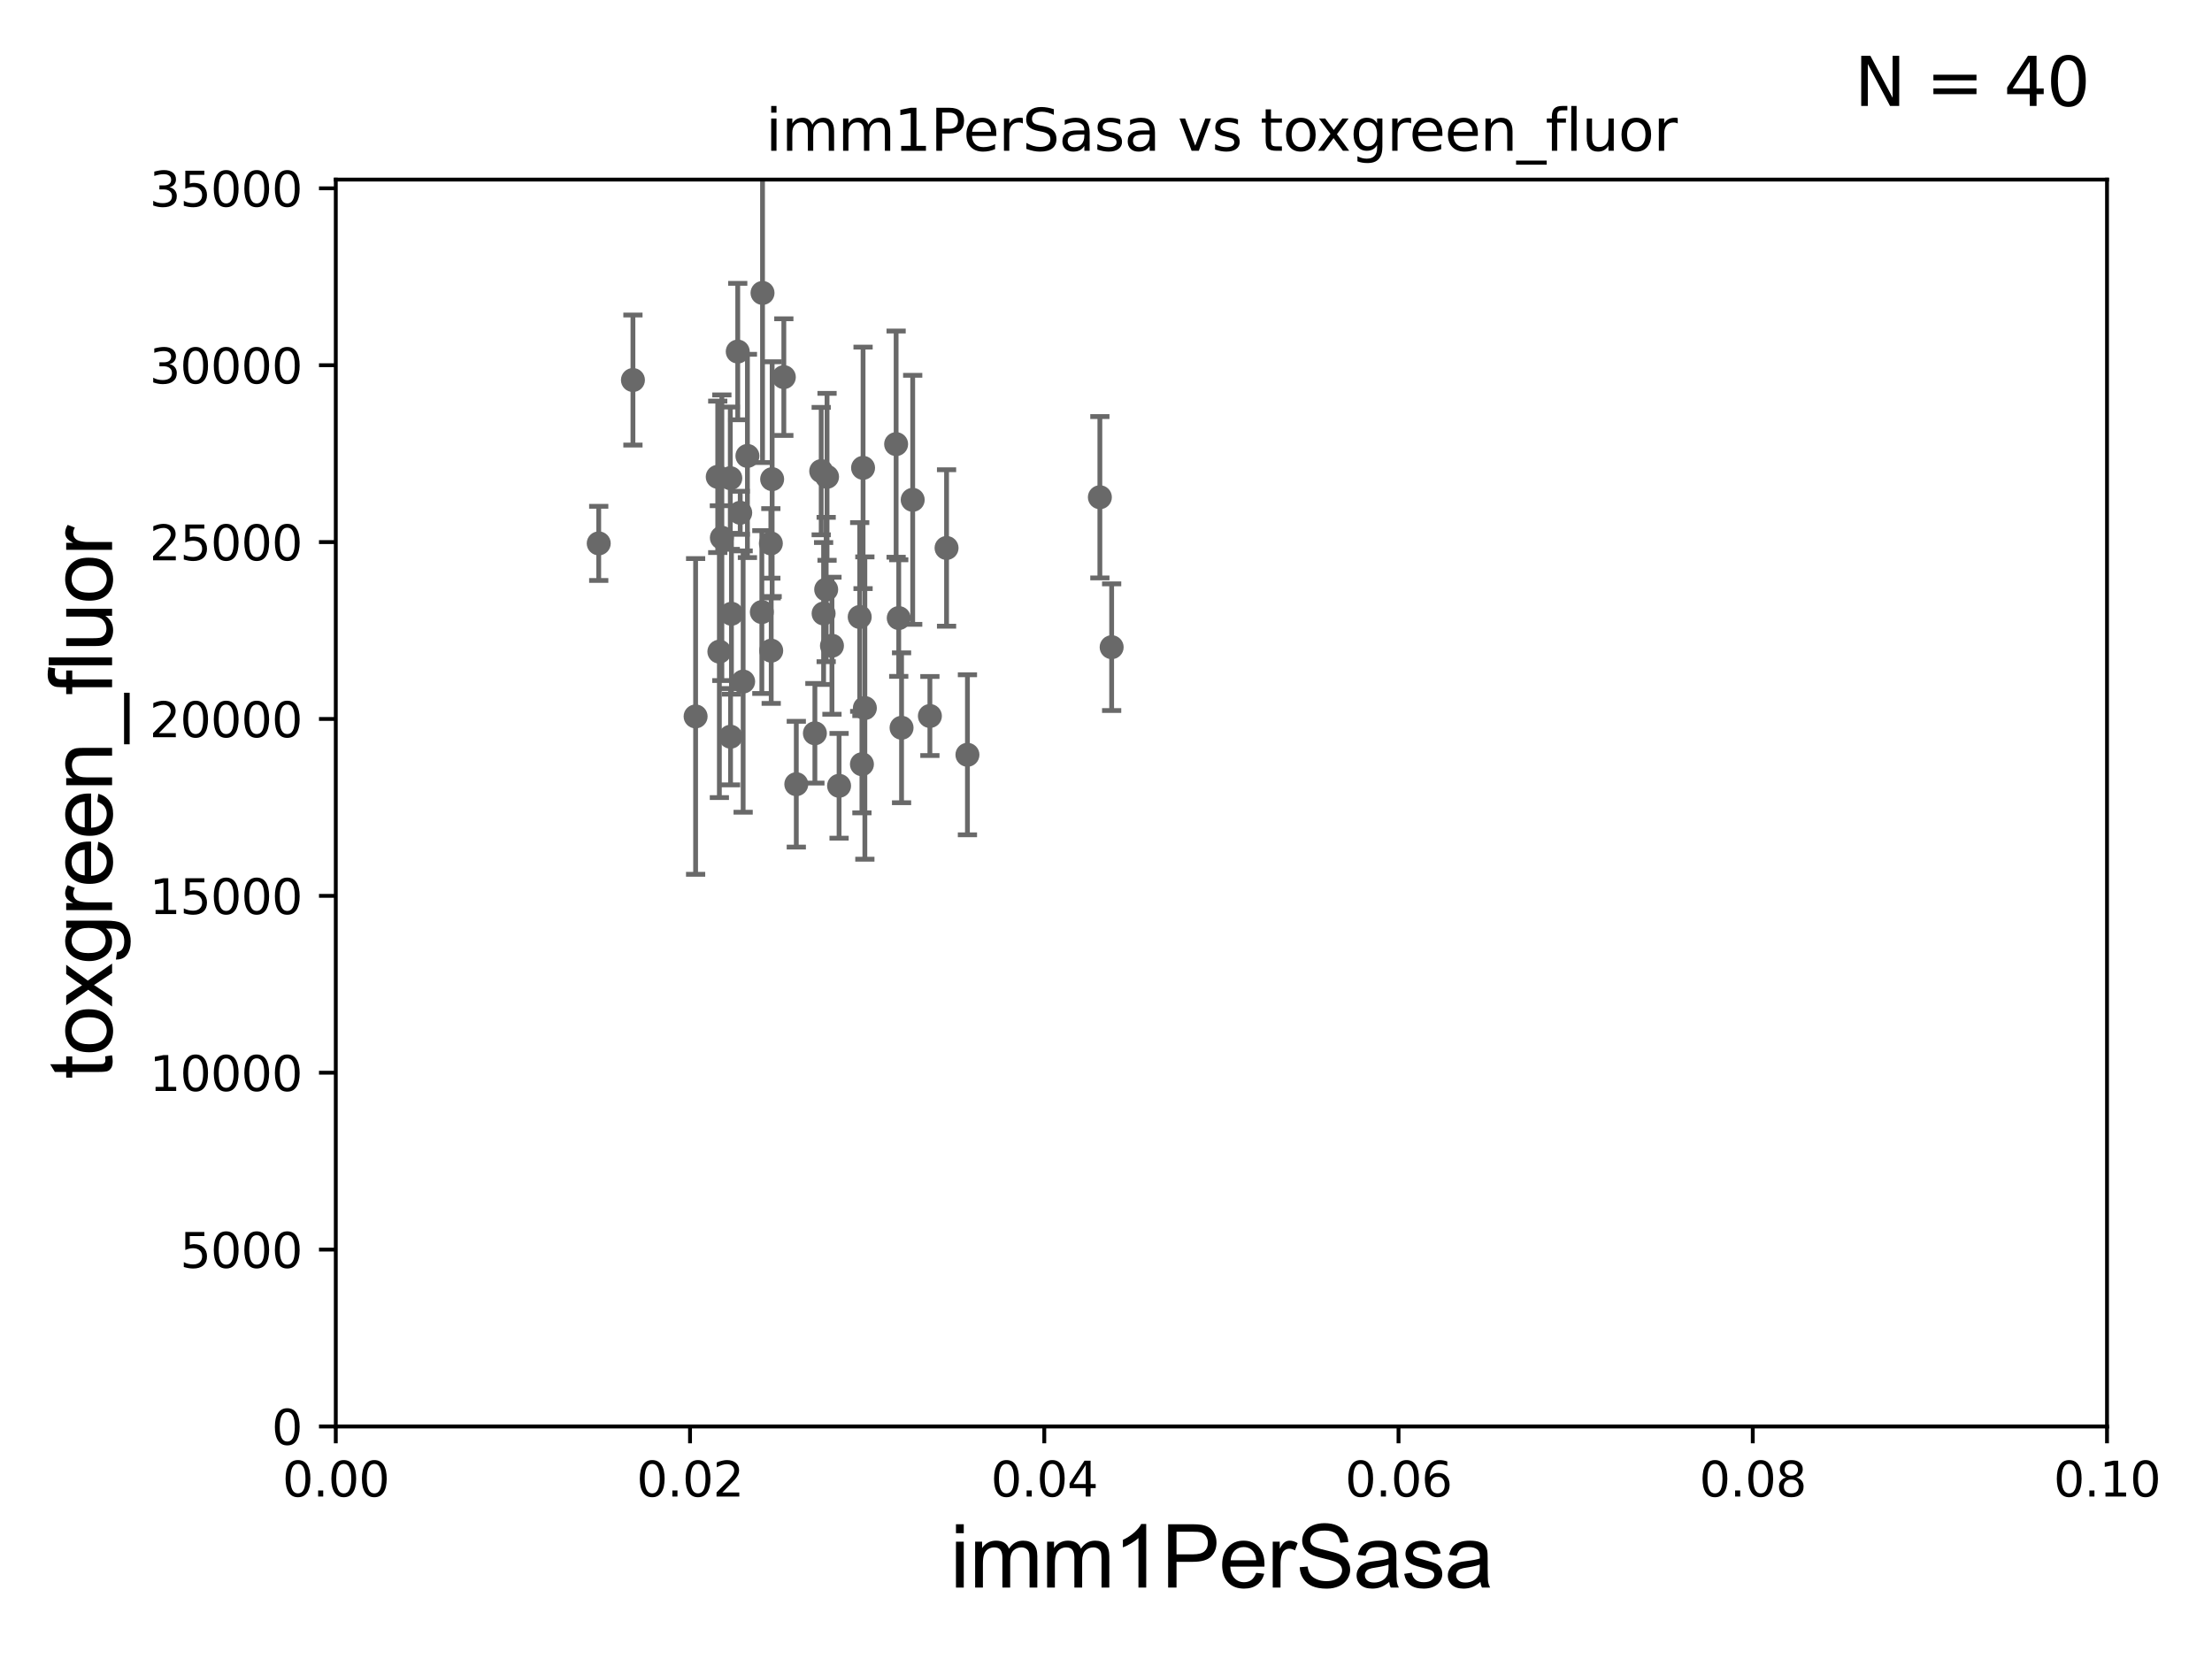 <?xml version="1.0" encoding="utf-8" standalone="no"?>
<!DOCTYPE svg PUBLIC "-//W3C//DTD SVG 1.1//EN"
  "http://www.w3.org/Graphics/SVG/1.1/DTD/svg11.dtd">
<svg xmlns:xlink="http://www.w3.org/1999/xlink" width="460.8pt" height="345.6pt" viewBox="0 0 460.8 345.6" xmlns="http://www.w3.org/2000/svg" version="1.1">
 <defs>
  <style type="text/css">*{stroke-linejoin: round; stroke-linecap: butt}</style>
 </defs>
 <g id="figure_1">
  <g id="patch_1">
   <path d="M 0 345.6 
L 460.8 345.6 
L 460.8 0 
L 0 0 
z
" style="fill: #ffffff"/>
  </g>
  <g id="axes_1">
   <g id="patch_2">
    <path d="M 69.95 297.16 
L 438.93 297.16 
L 438.93 37.411 
L 69.95 37.411 
z
" style="fill: #ffffff"/>
   </g>
   <g id="PathCollection_1">
    <defs>
     <path id="mb72796f88e" d="M 0 1.118 
C 0.297 1.118 0.581 1 0.791 0.791 
C 1 0.581 1.118 0.297 1.118 0 
C 1.118 -0.297 1 -0.581 0.791 -0.791 
C 0.581 -1 0.297 -1.118 0 -1.118 
C -0.297 -1.118 -0.581 -1 -0.791 -0.791 
C -1 -0.581 -1.118 -0.297 -1.118 0 
C -1.118 0.297 -1 0.581 -0.791 0.791 
C -0.581 1 -0.297 1.118 0 1.118 
z
" style="stroke: #696969"/>
    </defs>
    <g clip-path="url(#pd3bb1b408c)">
     <use xlink:href="#mb72796f88e" x="155.702" y="94.978" style="fill: #696969; stroke: #696969"/>
     <use xlink:href="#mb72796f88e" x="124.727" y="113.199" style="fill: #696969; stroke: #696969"/>
     <use xlink:href="#mb72796f88e" x="171.071" y="98.139" style="fill: #696969; stroke: #696969"/>
     <use xlink:href="#mb72796f88e" x="229.123" y="103.583" style="fill: #696969; stroke: #696969"/>
     <use xlink:href="#mb72796f88e" x="193.714" y="149.157" style="fill: #696969; stroke: #696969"/>
     <use xlink:href="#mb72796f88e" x="186.679" y="92.52" style="fill: #696969; stroke: #696969"/>
     <use xlink:href="#mb72796f88e" x="179.555" y="159.204" style="fill: #696969; stroke: #696969"/>
     <use xlink:href="#mb72796f88e" x="187.224" y="128.754" style="fill: #696969; stroke: #696969"/>
     <use xlink:href="#mb72796f88e" x="160.582" y="113.2" style="fill: #696969; stroke: #696969"/>
     <use xlink:href="#mb72796f88e" x="160.657" y="135.545" style="fill: #696969; stroke: #696969"/>
     <use xlink:href="#mb72796f88e" x="173.311" y="134.52" style="fill: #696969; stroke: #696969"/>
     <use xlink:href="#mb72796f88e" x="163.286" y="78.559" style="fill: #696969; stroke: #696969"/>
     <use xlink:href="#mb72796f88e" x="174.795" y="163.697" style="fill: #696969; stroke: #696969"/>
     <use xlink:href="#mb72796f88e" x="231.578" y="134.821" style="fill: #696969; stroke: #696969"/>
     <use xlink:href="#mb72796f88e" x="187.811" y="151.608" style="fill: #696969; stroke: #696969"/>
     <use xlink:href="#mb72796f88e" x="149.859" y="135.749" style="fill: #696969; stroke: #696969"/>
     <use xlink:href="#mb72796f88e" x="179.093" y="128.528" style="fill: #696969; stroke: #696969"/>
     <use xlink:href="#mb72796f88e" x="144.909" y="149.245" style="fill: #696969; stroke: #696969"/>
     <use xlink:href="#mb72796f88e" x="179.792" y="97.461" style="fill: #696969; stroke: #696969"/>
     <use xlink:href="#mb72796f88e" x="152.187" y="153.471" style="fill: #696969; stroke: #696969"/>
     <use xlink:href="#mb72796f88e" x="165.884" y="163.363" style="fill: #696969; stroke: #696969"/>
     <use xlink:href="#mb72796f88e" x="169.757" y="152.757" style="fill: #696969; stroke: #696969"/>
     <use xlink:href="#mb72796f88e" x="153.685" y="73.236" style="fill: #696969; stroke: #696969"/>
     <use xlink:href="#mb72796f88e" x="152.373" y="127.858" style="fill: #696969; stroke: #696969"/>
     <use xlink:href="#mb72796f88e" x="160.852" y="99.816" style="fill: #696969; stroke: #696969"/>
     <use xlink:href="#mb72796f88e" x="150.377" y="112.022" style="fill: #696969; stroke: #696969"/>
     <use xlink:href="#mb72796f88e" x="172.109" y="122.805" style="fill: #696969; stroke: #696969"/>
     <use xlink:href="#mb72796f88e" x="131.852" y="79.167" style="fill: #696969; stroke: #696969"/>
     <use xlink:href="#mb72796f88e" x="154.811" y="141.982" style="fill: #696969; stroke: #696969"/>
     <use xlink:href="#mb72796f88e" x="149.518" y="99.335" style="fill: #696969; stroke: #696969"/>
     <use xlink:href="#mb72796f88e" x="152.134" y="99.614" style="fill: #696969; stroke: #696969"/>
     <use xlink:href="#mb72796f88e" x="158.848" y="61.025" style="fill: #696969; stroke: #696969"/>
     <use xlink:href="#mb72796f88e" x="154.202" y="106.821" style="fill: #696969; stroke: #696969"/>
     <use xlink:href="#mb72796f88e" x="171.572" y="127.804" style="fill: #696969; stroke: #696969"/>
     <use xlink:href="#mb72796f88e" x="172.289" y="99.328" style="fill: #696969; stroke: #696969"/>
     <use xlink:href="#mb72796f88e" x="201.535" y="157.235" style="fill: #696969; stroke: #696969"/>
     <use xlink:href="#mb72796f88e" x="197.185" y="114.153" style="fill: #696969; stroke: #696969"/>
     <use xlink:href="#mb72796f88e" x="190.132" y="104.123" style="fill: #696969; stroke: #696969"/>
     <use xlink:href="#mb72796f88e" x="180.167" y="147.5" style="fill: #696969; stroke: #696969"/>
     <use xlink:href="#mb72796f88e" x="158.705" y="127.504" style="fill: #696969; stroke: #696969"/>
    </g>
   </g>
   <g id="matplotlib.axis_1">
    <g id="xtick_1">
     <g id="line2d_1">
      <defs>
       <path id="mc9270f6eb0" d="M 0 0 
L 0 3.5 
" style="stroke: #000000; stroke-width: 0.8"/>
      </defs>
      <g>
       <use xlink:href="#mc9270f6eb0" x="69.95" y="297.16" style="stroke: #000000; stroke-width: 0.8"/>
      </g>
     </g>
     <g id="text_1">
      <!-- 0.00 -->
      <g transform="translate(58.817 311.758)scale(0.1 -0.1)">
       <defs>
        <path id="DejaVuSans-30" d="M 2034 4250 
Q 1547 4250 1301 3770 
Q 1056 3291 1056 2328 
Q 1056 1369 1301 889 
Q 1547 409 2034 409 
Q 2525 409 2770 889 
Q 3016 1369 3016 2328 
Q 3016 3291 2770 3770 
Q 2525 4250 2034 4250 
z
M 2034 4750 
Q 2819 4750 3233 4129 
Q 3647 3509 3647 2328 
Q 3647 1150 3233 529 
Q 2819 -91 2034 -91 
Q 1250 -91 836 529 
Q 422 1150 422 2328 
Q 422 3509 836 4129 
Q 1250 4750 2034 4750 
z
" transform="scale(0.016)"/>
        <path id="DejaVuSans-2e" d="M 684 794 
L 1344 794 
L 1344 0 
L 684 0 
L 684 794 
z
" transform="scale(0.016)"/>
       </defs>
       <use xlink:href="#DejaVuSans-30"/>
       <use xlink:href="#DejaVuSans-2e" x="63.623"/>
       <use xlink:href="#DejaVuSans-30" x="95.41"/>
       <use xlink:href="#DejaVuSans-30" x="159.033"/>
      </g>
     </g>
    </g>
    <g id="xtick_2">
     <g id="line2d_2">
      <g>
       <use xlink:href="#mc9270f6eb0" x="143.746" y="297.16" style="stroke: #000000; stroke-width: 0.8"/>
      </g>
     </g>
     <g id="text_2">
      <!-- 0.02 -->
      <g transform="translate(132.613 311.758)scale(0.1 -0.1)">
       <defs>
        <path id="DejaVuSans-32" d="M 1228 531 
L 3431 531 
L 3431 0 
L 469 0 
L 469 531 
Q 828 903 1448 1529 
Q 2069 2156 2228 2338 
Q 2531 2678 2651 2914 
Q 2772 3150 2772 3378 
Q 2772 3750 2511 3984 
Q 2250 4219 1831 4219 
Q 1534 4219 1204 4116 
Q 875 4013 500 3803 
L 500 4441 
Q 881 4594 1212 4672 
Q 1544 4750 1819 4750 
Q 2544 4750 2975 4387 
Q 3406 4025 3406 3419 
Q 3406 3131 3298 2873 
Q 3191 2616 2906 2266 
Q 2828 2175 2409 1742 
Q 1991 1309 1228 531 
z
" transform="scale(0.016)"/>
       </defs>
       <use xlink:href="#DejaVuSans-30"/>
       <use xlink:href="#DejaVuSans-2e" x="63.623"/>
       <use xlink:href="#DejaVuSans-30" x="95.41"/>
       <use xlink:href="#DejaVuSans-32" x="159.033"/>
      </g>
     </g>
    </g>
    <g id="xtick_3">
     <g id="line2d_3">
      <g>
       <use xlink:href="#mc9270f6eb0" x="217.542" y="297.16" style="stroke: #000000; stroke-width: 0.8"/>
      </g>
     </g>
     <g id="text_3">
      <!-- 0.04 -->
      <g transform="translate(206.409 311.758)scale(0.1 -0.1)">
       <defs>
        <path id="DejaVuSans-34" d="M 2419 4116 
L 825 1625 
L 2419 1625 
L 2419 4116 
z
M 2253 4666 
L 3047 4666 
L 3047 1625 
L 3713 1625 
L 3713 1100 
L 3047 1100 
L 3047 0 
L 2419 0 
L 2419 1100 
L 313 1100 
L 313 1709 
L 2253 4666 
z
" transform="scale(0.016)"/>
       </defs>
       <use xlink:href="#DejaVuSans-30"/>
       <use xlink:href="#DejaVuSans-2e" x="63.623"/>
       <use xlink:href="#DejaVuSans-30" x="95.41"/>
       <use xlink:href="#DejaVuSans-34" x="159.033"/>
      </g>
     </g>
    </g>
    <g id="xtick_4">
     <g id="line2d_4">
      <g>
       <use xlink:href="#mc9270f6eb0" x="291.338" y="297.16" style="stroke: #000000; stroke-width: 0.8"/>
      </g>
     </g>
     <g id="text_4">
      <!-- 0.06 -->
      <g transform="translate(280.205 311.758)scale(0.1 -0.1)">
       <defs>
        <path id="DejaVuSans-36" d="M 2113 2584 
Q 1688 2584 1439 2293 
Q 1191 2003 1191 1497 
Q 1191 994 1439 701 
Q 1688 409 2113 409 
Q 2538 409 2786 701 
Q 3034 994 3034 1497 
Q 3034 2003 2786 2293 
Q 2538 2584 2113 2584 
z
M 3366 4563 
L 3366 3988 
Q 3128 4100 2886 4159 
Q 2644 4219 2406 4219 
Q 1781 4219 1451 3797 
Q 1122 3375 1075 2522 
Q 1259 2794 1537 2939 
Q 1816 3084 2150 3084 
Q 2853 3084 3261 2657 
Q 3669 2231 3669 1497 
Q 3669 778 3244 343 
Q 2819 -91 2113 -91 
Q 1303 -91 875 529 
Q 447 1150 447 2328 
Q 447 3434 972 4092 
Q 1497 4750 2381 4750 
Q 2619 4750 2861 4703 
Q 3103 4656 3366 4563 
z
" transform="scale(0.016)"/>
       </defs>
       <use xlink:href="#DejaVuSans-30"/>
       <use xlink:href="#DejaVuSans-2e" x="63.623"/>
       <use xlink:href="#DejaVuSans-30" x="95.41"/>
       <use xlink:href="#DejaVuSans-36" x="159.033"/>
      </g>
     </g>
    </g>
    <g id="xtick_5">
     <g id="line2d_5">
      <g>
       <use xlink:href="#mc9270f6eb0" x="365.134" y="297.16" style="stroke: #000000; stroke-width: 0.8"/>
      </g>
     </g>
     <g id="text_5">
      <!-- 0.08 -->
      <g transform="translate(354.001 311.758)scale(0.1 -0.1)">
       <defs>
        <path id="DejaVuSans-38" d="M 2034 2216 
Q 1584 2216 1326 1975 
Q 1069 1734 1069 1313 
Q 1069 891 1326 650 
Q 1584 409 2034 409 
Q 2484 409 2743 651 
Q 3003 894 3003 1313 
Q 3003 1734 2745 1975 
Q 2488 2216 2034 2216 
z
M 1403 2484 
Q 997 2584 770 2862 
Q 544 3141 544 3541 
Q 544 4100 942 4425 
Q 1341 4750 2034 4750 
Q 2731 4750 3128 4425 
Q 3525 4100 3525 3541 
Q 3525 3141 3298 2862 
Q 3072 2584 2669 2484 
Q 3125 2378 3379 2068 
Q 3634 1759 3634 1313 
Q 3634 634 3220 271 
Q 2806 -91 2034 -91 
Q 1263 -91 848 271 
Q 434 634 434 1313 
Q 434 1759 690 2068 
Q 947 2378 1403 2484 
z
M 1172 3481 
Q 1172 3119 1398 2916 
Q 1625 2713 2034 2713 
Q 2441 2713 2670 2916 
Q 2900 3119 2900 3481 
Q 2900 3844 2670 4047 
Q 2441 4250 2034 4250 
Q 1625 4250 1398 4047 
Q 1172 3844 1172 3481 
z
" transform="scale(0.016)"/>
       </defs>
       <use xlink:href="#DejaVuSans-30"/>
       <use xlink:href="#DejaVuSans-2e" x="63.623"/>
       <use xlink:href="#DejaVuSans-30" x="95.41"/>
       <use xlink:href="#DejaVuSans-38" x="159.033"/>
      </g>
     </g>
    </g>
    <g id="xtick_6">
     <g id="line2d_6">
      <g>
       <use xlink:href="#mc9270f6eb0" x="438.93" y="297.16" style="stroke: #000000; stroke-width: 0.8"/>
      </g>
     </g>
     <g id="text_6">
      <!-- 0.10 -->
      <g transform="translate(427.797 311.758)scale(0.1 -0.1)">
       <defs>
        <path id="DejaVuSans-31" d="M 794 531 
L 1825 531 
L 1825 4091 
L 703 3866 
L 703 4441 
L 1819 4666 
L 2450 4666 
L 2450 531 
L 3481 531 
L 3481 0 
L 794 0 
L 794 531 
z
" transform="scale(0.016)"/>
       </defs>
       <use xlink:href="#DejaVuSans-30"/>
       <use xlink:href="#DejaVuSans-2e" x="63.623"/>
       <use xlink:href="#DejaVuSans-31" x="95.41"/>
       <use xlink:href="#DejaVuSans-30" x="159.033"/>
      </g>
     </g>
    </g>
    <g id="text_7">
     <!-- imm1PerSasa -->
     <g transform="translate(197.924 330.722)scale(0.18 -0.18)">
      <defs>
       <path id="ArialMT-69" d="M 425 3934 
L 425 4581 
L 988 4581 
L 988 3934 
L 425 3934 
z
M 425 0 
L 425 3319 
L 988 3319 
L 988 0 
L 425 0 
z
" transform="scale(0.016)"/>
       <path id="ArialMT-6d" d="M 422 0 
L 422 3319 
L 925 3319 
L 925 2853 
Q 1081 3097 1340 3245 
Q 1600 3394 1931 3394 
Q 2300 3394 2536 3241 
Q 2772 3088 2869 2813 
Q 3263 3394 3894 3394 
Q 4388 3394 4653 3120 
Q 4919 2847 4919 2278 
L 4919 0 
L 4359 0 
L 4359 2091 
Q 4359 2428 4304 2576 
Q 4250 2725 4106 2815 
Q 3963 2906 3769 2906 
Q 3419 2906 3187 2673 
Q 2956 2441 2956 1928 
L 2956 0 
L 2394 0 
L 2394 2156 
Q 2394 2531 2256 2718 
Q 2119 2906 1806 2906 
Q 1569 2906 1367 2781 
Q 1166 2656 1075 2415 
Q 984 2175 984 1722 
L 984 0 
L 422 0 
z
" transform="scale(0.016)"/>
       <path id="ArialMT-31" d="M 2384 0 
L 1822 0 
L 1822 3584 
Q 1619 3391 1289 3197 
Q 959 3003 697 2906 
L 697 3450 
Q 1169 3672 1522 3987 
Q 1875 4303 2022 4600 
L 2384 4600 
L 2384 0 
z
" transform="scale(0.016)"/>
       <path id="ArialMT-50" d="M 494 0 
L 494 4581 
L 2222 4581 
Q 2678 4581 2919 4538 
Q 3256 4481 3484 4323 
Q 3713 4166 3852 3881 
Q 3991 3597 3991 3256 
Q 3991 2672 3619 2267 
Q 3247 1863 2275 1863 
L 1100 1863 
L 1100 0 
L 494 0 
z
M 1100 2403 
L 2284 2403 
Q 2872 2403 3119 2622 
Q 3366 2841 3366 3238 
Q 3366 3525 3220 3729 
Q 3075 3934 2838 4000 
Q 2684 4041 2272 4041 
L 1100 4041 
L 1100 2403 
z
" transform="scale(0.016)"/>
       <path id="ArialMT-65" d="M 2694 1069 
L 3275 997 
Q 3138 488 2766 206 
Q 2394 -75 1816 -75 
Q 1088 -75 661 373 
Q 234 822 234 1631 
Q 234 2469 665 2931 
Q 1097 3394 1784 3394 
Q 2450 3394 2872 2941 
Q 3294 2488 3294 1666 
Q 3294 1616 3291 1516 
L 816 1516 
Q 847 969 1125 678 
Q 1403 388 1819 388 
Q 2128 388 2347 550 
Q 2566 713 2694 1069 
z
M 847 1978 
L 2700 1978 
Q 2663 2397 2488 2606 
Q 2219 2931 1791 2931 
Q 1403 2931 1139 2672 
Q 875 2413 847 1978 
z
" transform="scale(0.016)"/>
       <path id="ArialMT-72" d="M 416 0 
L 416 3319 
L 922 3319 
L 922 2816 
Q 1116 3169 1280 3281 
Q 1444 3394 1641 3394 
Q 1925 3394 2219 3213 
L 2025 2691 
Q 1819 2813 1613 2813 
Q 1428 2813 1281 2702 
Q 1134 2591 1072 2394 
Q 978 2094 978 1738 
L 978 0 
L 416 0 
z
" transform="scale(0.016)"/>
       <path id="ArialMT-53" d="M 288 1472 
L 859 1522 
Q 900 1178 1048 958 
Q 1197 738 1509 602 
Q 1822 466 2213 466 
Q 2559 466 2825 569 
Q 3091 672 3220 851 
Q 3350 1031 3350 1244 
Q 3350 1459 3225 1620 
Q 3100 1781 2813 1891 
Q 2628 1963 1997 2114 
Q 1366 2266 1113 2400 
Q 784 2572 623 2826 
Q 463 3081 463 3397 
Q 463 3744 659 4045 
Q 856 4347 1234 4503 
Q 1613 4659 2075 4659 
Q 2584 4659 2973 4495 
Q 3363 4331 3572 4012 
Q 3781 3694 3797 3291 
L 3216 3247 
Q 3169 3681 2898 3903 
Q 2628 4125 2100 4125 
Q 1550 4125 1298 3923 
Q 1047 3722 1047 3438 
Q 1047 3191 1225 3031 
Q 1400 2872 2139 2705 
Q 2878 2538 3153 2413 
Q 3553 2228 3743 1945 
Q 3934 1663 3934 1294 
Q 3934 928 3725 604 
Q 3516 281 3123 101 
Q 2731 -78 2241 -78 
Q 1619 -78 1198 103 
Q 778 284 539 648 
Q 300 1013 288 1472 
z
" transform="scale(0.016)"/>
       <path id="ArialMT-61" d="M 2588 409 
Q 2275 144 1986 34 
Q 1697 -75 1366 -75 
Q 819 -75 525 192 
Q 231 459 231 875 
Q 231 1119 342 1320 
Q 453 1522 633 1644 
Q 813 1766 1038 1828 
Q 1203 1872 1538 1913 
Q 2219 1994 2541 2106 
Q 2544 2222 2544 2253 
Q 2544 2597 2384 2738 
Q 2169 2928 1744 2928 
Q 1347 2928 1158 2789 
Q 969 2650 878 2297 
L 328 2372 
Q 403 2725 575 2942 
Q 747 3159 1072 3276 
Q 1397 3394 1825 3394 
Q 2250 3394 2515 3294 
Q 2781 3194 2906 3042 
Q 3031 2891 3081 2659 
Q 3109 2516 3109 2141 
L 3109 1391 
Q 3109 606 3145 398 
Q 3181 191 3288 0 
L 2700 0 
Q 2613 175 2588 409 
z
M 2541 1666 
Q 2234 1541 1622 1453 
Q 1275 1403 1131 1340 
Q 988 1278 909 1158 
Q 831 1038 831 891 
Q 831 666 1001 516 
Q 1172 366 1500 366 
Q 1825 366 2078 508 
Q 2331 650 2450 897 
Q 2541 1088 2541 1459 
L 2541 1666 
z
" transform="scale(0.016)"/>
       <path id="ArialMT-73" d="M 197 991 
L 753 1078 
Q 800 744 1014 566 
Q 1228 388 1613 388 
Q 2000 388 2187 545 
Q 2375 703 2375 916 
Q 2375 1106 2209 1216 
Q 2094 1291 1634 1406 
Q 1016 1563 777 1677 
Q 538 1791 414 1992 
Q 291 2194 291 2438 
Q 291 2659 392 2848 
Q 494 3038 669 3163 
Q 800 3259 1026 3326 
Q 1253 3394 1513 3394 
Q 1903 3394 2198 3281 
Q 2494 3169 2634 2976 
Q 2775 2784 2828 2463 
L 2278 2388 
Q 2241 2644 2061 2787 
Q 1881 2931 1553 2931 
Q 1166 2931 1000 2803 
Q 834 2675 834 2503 
Q 834 2394 903 2306 
Q 972 2216 1119 2156 
Q 1203 2125 1616 2013 
Q 2213 1853 2448 1751 
Q 2684 1650 2818 1456 
Q 2953 1263 2953 975 
Q 2953 694 2789 445 
Q 2625 197 2315 61 
Q 2006 -75 1616 -75 
Q 969 -75 630 194 
Q 291 463 197 991 
z
" transform="scale(0.016)"/>
      </defs>
      <use xlink:href="#ArialMT-69"/>
      <use xlink:href="#ArialMT-6d" x="22.217"/>
      <use xlink:href="#ArialMT-6d" x="105.518"/>
      <use xlink:href="#ArialMT-31" x="188.818"/>
      <use xlink:href="#ArialMT-50" x="244.434"/>
      <use xlink:href="#ArialMT-65" x="311.133"/>
      <use xlink:href="#ArialMT-72" x="366.748"/>
      <use xlink:href="#ArialMT-53" x="400.049"/>
      <use xlink:href="#ArialMT-61" x="466.748"/>
      <use xlink:href="#ArialMT-73" x="522.363"/>
      <use xlink:href="#ArialMT-61" x="572.363"/>
     </g>
    </g>
   </g>
   <g id="matplotlib.axis_2">
    <g id="ytick_1">
     <g id="line2d_7">
      <defs>
       <path id="m83551a04fa" d="M 0 0 
L -3.5 0 
" style="stroke: #000000; stroke-width: 0.8"/>
      </defs>
      <g>
       <use xlink:href="#m83551a04fa" x="69.95" y="297.16" style="stroke: #000000; stroke-width: 0.8"/>
      </g>
     </g>
     <g id="text_8">
      <!-- 0 -->
      <g transform="translate(56.587 300.959)scale(0.1 -0.1)">
       <use xlink:href="#DejaVuSans-30"/>
      </g>
     </g>
    </g>
    <g id="ytick_2">
     <g id="line2d_8">
      <g>
       <use xlink:href="#m83551a04fa" x="69.95" y="260.313" style="stroke: #000000; stroke-width: 0.8"/>
      </g>
     </g>
     <g id="text_9">
      <!-- 5000 -->
      <g transform="translate(37.5 264.112)scale(0.1 -0.1)">
       <defs>
        <path id="DejaVuSans-35" d="M 691 4666 
L 3169 4666 
L 3169 4134 
L 1269 4134 
L 1269 2991 
Q 1406 3038 1543 3061 
Q 1681 3084 1819 3084 
Q 2600 3084 3056 2656 
Q 3513 2228 3513 1497 
Q 3513 744 3044 326 
Q 2575 -91 1722 -91 
Q 1428 -91 1123 -41 
Q 819 9 494 109 
L 494 744 
Q 775 591 1075 516 
Q 1375 441 1709 441 
Q 2250 441 2565 725 
Q 2881 1009 2881 1497 
Q 2881 1984 2565 2268 
Q 2250 2553 1709 2553 
Q 1456 2553 1204 2497 
Q 953 2441 691 2322 
L 691 4666 
z
" transform="scale(0.016)"/>
       </defs>
       <use xlink:href="#DejaVuSans-35"/>
       <use xlink:href="#DejaVuSans-30" x="63.623"/>
       <use xlink:href="#DejaVuSans-30" x="127.246"/>
       <use xlink:href="#DejaVuSans-30" x="190.869"/>
      </g>
     </g>
    </g>
    <g id="ytick_3">
     <g id="line2d_9">
      <g>
       <use xlink:href="#m83551a04fa" x="69.95" y="223.467" style="stroke: #000000; stroke-width: 0.8"/>
      </g>
     </g>
     <g id="text_10">
      <!-- 10000 -->
      <g transform="translate(31.137 227.266)scale(0.1 -0.1)">
       <use xlink:href="#DejaVuSans-31"/>
       <use xlink:href="#DejaVuSans-30" x="63.623"/>
       <use xlink:href="#DejaVuSans-30" x="127.246"/>
       <use xlink:href="#DejaVuSans-30" x="190.869"/>
       <use xlink:href="#DejaVuSans-30" x="254.492"/>
      </g>
     </g>
    </g>
    <g id="ytick_4">
     <g id="line2d_10">
      <g>
       <use xlink:href="#m83551a04fa" x="69.95" y="186.62" style="stroke: #000000; stroke-width: 0.8"/>
      </g>
     </g>
     <g id="text_11">
      <!-- 15000 -->
      <g transform="translate(31.137 190.419)scale(0.1 -0.1)">
       <use xlink:href="#DejaVuSans-31"/>
       <use xlink:href="#DejaVuSans-35" x="63.623"/>
       <use xlink:href="#DejaVuSans-30" x="127.246"/>
       <use xlink:href="#DejaVuSans-30" x="190.869"/>
       <use xlink:href="#DejaVuSans-30" x="254.492"/>
      </g>
     </g>
    </g>
    <g id="ytick_5">
     <g id="line2d_11">
      <g>
       <use xlink:href="#m83551a04fa" x="69.95" y="149.773" style="stroke: #000000; stroke-width: 0.8"/>
      </g>
     </g>
     <g id="text_12">
      <!-- 20000 -->
      <g transform="translate(31.137 153.572)scale(0.1 -0.1)">
       <use xlink:href="#DejaVuSans-32"/>
       <use xlink:href="#DejaVuSans-30" x="63.623"/>
       <use xlink:href="#DejaVuSans-30" x="127.246"/>
       <use xlink:href="#DejaVuSans-30" x="190.869"/>
       <use xlink:href="#DejaVuSans-30" x="254.492"/>
      </g>
     </g>
    </g>
    <g id="ytick_6">
     <g id="line2d_12">
      <g>
       <use xlink:href="#m83551a04fa" x="69.95" y="112.926" style="stroke: #000000; stroke-width: 0.8"/>
      </g>
     </g>
     <g id="text_13">
      <!-- 25000 -->
      <g transform="translate(31.137 116.726)scale(0.1 -0.1)">
       <use xlink:href="#DejaVuSans-32"/>
       <use xlink:href="#DejaVuSans-35" x="63.623"/>
       <use xlink:href="#DejaVuSans-30" x="127.246"/>
       <use xlink:href="#DejaVuSans-30" x="190.869"/>
       <use xlink:href="#DejaVuSans-30" x="254.492"/>
      </g>
     </g>
    </g>
    <g id="ytick_7">
     <g id="line2d_13">
      <g>
       <use xlink:href="#m83551a04fa" x="69.95" y="76.08" style="stroke: #000000; stroke-width: 0.8"/>
      </g>
     </g>
     <g id="text_14">
      <!-- 30000 -->
      <g transform="translate(31.137 79.879)scale(0.1 -0.1)">
       <defs>
        <path id="DejaVuSans-33" d="M 2597 2516 
Q 3050 2419 3304 2112 
Q 3559 1806 3559 1356 
Q 3559 666 3084 287 
Q 2609 -91 1734 -91 
Q 1441 -91 1130 -33 
Q 819 25 488 141 
L 488 750 
Q 750 597 1062 519 
Q 1375 441 1716 441 
Q 2309 441 2620 675 
Q 2931 909 2931 1356 
Q 2931 1769 2642 2001 
Q 2353 2234 1838 2234 
L 1294 2234 
L 1294 2753 
L 1863 2753 
Q 2328 2753 2575 2939 
Q 2822 3125 2822 3475 
Q 2822 3834 2567 4026 
Q 2313 4219 1838 4219 
Q 1578 4219 1281 4162 
Q 984 4106 628 3988 
L 628 4550 
Q 988 4650 1302 4700 
Q 1616 4750 1894 4750 
Q 2613 4750 3031 4423 
Q 3450 4097 3450 3541 
Q 3450 3153 3228 2886 
Q 3006 2619 2597 2516 
z
" transform="scale(0.016)"/>
       </defs>
       <use xlink:href="#DejaVuSans-33"/>
       <use xlink:href="#DejaVuSans-30" x="63.623"/>
       <use xlink:href="#DejaVuSans-30" x="127.246"/>
       <use xlink:href="#DejaVuSans-30" x="190.869"/>
       <use xlink:href="#DejaVuSans-30" x="254.492"/>
      </g>
     </g>
    </g>
    <g id="ytick_8">
     <g id="line2d_14">
      <g>
       <use xlink:href="#m83551a04fa" x="69.95" y="39.233" style="stroke: #000000; stroke-width: 0.8"/>
      </g>
     </g>
     <g id="text_15">
      <!-- 35000 -->
      <g transform="translate(31.137 43.032)scale(0.1 -0.1)">
       <use xlink:href="#DejaVuSans-33"/>
       <use xlink:href="#DejaVuSans-35" x="63.623"/>
       <use xlink:href="#DejaVuSans-30" x="127.246"/>
       <use xlink:href="#DejaVuSans-30" x="190.869"/>
       <use xlink:href="#DejaVuSans-30" x="254.492"/>
      </g>
     </g>
    </g>
    <g id="text_16">
     <!-- toxgreen_fluor -->
     <g transform="translate(23.349 224.818)rotate(-90)scale(0.18 -0.18)">
      <defs>
       <path id="ArialMT-74" d="M 1650 503 
L 1731 6 
Q 1494 -44 1306 -44 
Q 1000 -44 831 53 
Q 663 150 594 308 
Q 525 466 525 972 
L 525 2881 
L 113 2881 
L 113 3319 
L 525 3319 
L 525 4141 
L 1084 4478 
L 1084 3319 
L 1650 3319 
L 1650 2881 
L 1084 2881 
L 1084 941 
Q 1084 700 1114 631 
Q 1144 563 1211 522 
Q 1278 481 1403 481 
Q 1497 481 1650 503 
z
" transform="scale(0.016)"/>
       <path id="ArialMT-6f" d="M 213 1659 
Q 213 2581 725 3025 
Q 1153 3394 1769 3394 
Q 2453 3394 2887 2945 
Q 3322 2497 3322 1706 
Q 3322 1066 3130 698 
Q 2938 331 2570 128 
Q 2203 -75 1769 -75 
Q 1072 -75 642 372 
Q 213 819 213 1659 
z
M 791 1659 
Q 791 1022 1069 705 
Q 1347 388 1769 388 
Q 2188 388 2466 706 
Q 2744 1025 2744 1678 
Q 2744 2294 2464 2611 
Q 2184 2928 1769 2928 
Q 1347 2928 1069 2612 
Q 791 2297 791 1659 
z
" transform="scale(0.016)"/>
       <path id="ArialMT-78" d="M 47 0 
L 1259 1725 
L 138 3319 
L 841 3319 
L 1350 2541 
Q 1494 2319 1581 2169 
Q 1719 2375 1834 2534 
L 2394 3319 
L 3066 3319 
L 1919 1756 
L 3153 0 
L 2463 0 
L 1781 1031 
L 1600 1309 
L 728 0 
L 47 0 
z
" transform="scale(0.016)"/>
       <path id="ArialMT-67" d="M 319 -275 
L 866 -356 
Q 900 -609 1056 -725 
Q 1266 -881 1628 -881 
Q 2019 -881 2231 -725 
Q 2444 -569 2519 -288 
Q 2563 -116 2559 434 
Q 2191 0 1641 0 
Q 956 0 581 494 
Q 206 988 206 1678 
Q 206 2153 378 2554 
Q 550 2956 876 3175 
Q 1203 3394 1644 3394 
Q 2231 3394 2613 2919 
L 2613 3319 
L 3131 3319 
L 3131 450 
Q 3131 -325 2973 -648 
Q 2816 -972 2473 -1159 
Q 2131 -1347 1631 -1347 
Q 1038 -1347 672 -1080 
Q 306 -813 319 -275 
z
M 784 1719 
Q 784 1066 1043 766 
Q 1303 466 1694 466 
Q 2081 466 2343 764 
Q 2606 1063 2606 1700 
Q 2606 2309 2336 2618 
Q 2066 2928 1684 2928 
Q 1309 2928 1046 2623 
Q 784 2319 784 1719 
z
" transform="scale(0.016)"/>
       <path id="ArialMT-6e" d="M 422 0 
L 422 3319 
L 928 3319 
L 928 2847 
Q 1294 3394 1984 3394 
Q 2284 3394 2536 3286 
Q 2788 3178 2913 3003 
Q 3038 2828 3088 2588 
Q 3119 2431 3119 2041 
L 3119 0 
L 2556 0 
L 2556 2019 
Q 2556 2363 2490 2533 
Q 2425 2703 2258 2804 
Q 2091 2906 1866 2906 
Q 1506 2906 1245 2678 
Q 984 2450 984 1813 
L 984 0 
L 422 0 
z
" transform="scale(0.016)"/>
       <path id="ArialMT-5f" d="M -97 -1272 
L -97 -866 
L 3631 -866 
L 3631 -1272 
L -97 -1272 
z
" transform="scale(0.016)"/>
       <path id="ArialMT-66" d="M 556 0 
L 556 2881 
L 59 2881 
L 59 3319 
L 556 3319 
L 556 3672 
Q 556 4006 616 4169 
Q 697 4388 901 4523 
Q 1106 4659 1475 4659 
Q 1713 4659 2000 4603 
L 1916 4113 
Q 1741 4144 1584 4144 
Q 1328 4144 1222 4034 
Q 1116 3925 1116 3625 
L 1116 3319 
L 1763 3319 
L 1763 2881 
L 1116 2881 
L 1116 0 
L 556 0 
z
" transform="scale(0.016)"/>
       <path id="ArialMT-6c" d="M 409 0 
L 409 4581 
L 972 4581 
L 972 0 
L 409 0 
z
" transform="scale(0.016)"/>
       <path id="ArialMT-75" d="M 2597 0 
L 2597 488 
Q 2209 -75 1544 -75 
Q 1250 -75 995 37 
Q 741 150 617 320 
Q 494 491 444 738 
Q 409 903 409 1263 
L 409 3319 
L 972 3319 
L 972 1478 
Q 972 1038 1006 884 
Q 1059 663 1231 536 
Q 1403 409 1656 409 
Q 1909 409 2131 539 
Q 2353 669 2445 892 
Q 2538 1116 2538 1541 
L 2538 3319 
L 3100 3319 
L 3100 0 
L 2597 0 
z
" transform="scale(0.016)"/>
      </defs>
      <use xlink:href="#ArialMT-74"/>
      <use xlink:href="#ArialMT-6f" x="27.783"/>
      <use xlink:href="#ArialMT-78" x="83.398"/>
      <use xlink:href="#ArialMT-67" x="133.398"/>
      <use xlink:href="#ArialMT-72" x="189.014"/>
      <use xlink:href="#ArialMT-65" x="222.314"/>
      <use xlink:href="#ArialMT-65" x="277.93"/>
      <use xlink:href="#ArialMT-6e" x="333.545"/>
      <use xlink:href="#ArialMT-5f" x="389.16"/>
      <use xlink:href="#ArialMT-66" x="444.775"/>
      <use xlink:href="#ArialMT-6c" x="472.559"/>
      <use xlink:href="#ArialMT-75" x="494.775"/>
      <use xlink:href="#ArialMT-6f" x="550.391"/>
      <use xlink:href="#ArialMT-72" x="606.006"/>
     </g>
    </g>
   </g>
   <g id="LineCollection_1">
    <path d="M 155.702 116.151 
L 155.702 73.806 
" clip-path="url(#pd3bb1b408c)" style="fill: none; stroke: #696969"/>
    <path d="M 124.727 120.924 
L 124.727 105.473 
" clip-path="url(#pd3bb1b408c)" style="fill: none; stroke: #696969"/>
    <path d="M 171.071 111.411 
L 171.071 84.868 
" clip-path="url(#pd3bb1b408c)" style="fill: none; stroke: #696969"/>
    <path d="M 229.123 120.391 
L 229.123 86.776 
" clip-path="url(#pd3bb1b408c)" style="fill: none; stroke: #696969"/>
    <path d="M 193.714 157.392 
L 193.714 140.923 
" clip-path="url(#pd3bb1b408c)" style="fill: none; stroke: #696969"/>
    <path d="M 186.679 116.081 
L 186.679 68.96 
" clip-path="url(#pd3bb1b408c)" style="fill: none; stroke: #696969"/>
    <path d="M 179.555 169.327 
L 179.555 149.081 
" clip-path="url(#pd3bb1b408c)" style="fill: none; stroke: #696969"/>
    <path d="M 187.224 140.897 
L 187.224 116.611 
" clip-path="url(#pd3bb1b408c)" style="fill: none; stroke: #696969"/>
    <path d="M 160.582 120.445 
L 160.582 105.956 
" clip-path="url(#pd3bb1b408c)" style="fill: none; stroke: #696969"/>
    <path d="M 160.657 146.524 
L 160.657 124.566 
" clip-path="url(#pd3bb1b408c)" style="fill: none; stroke: #696969"/>
    <path d="M 173.311 148.791 
L 173.311 120.248 
" clip-path="url(#pd3bb1b408c)" style="fill: none; stroke: #696969"/>
    <path d="M 163.286 90.71 
L 163.286 66.407 
" clip-path="url(#pd3bb1b408c)" style="fill: none; stroke: #696969"/>
    <path d="M 174.795 174.604 
L 174.795 152.79 
" clip-path="url(#pd3bb1b408c)" style="fill: none; stroke: #696969"/>
    <path d="M 231.578 148.013 
L 231.578 121.628 
" clip-path="url(#pd3bb1b408c)" style="fill: none; stroke: #696969"/>
    <path d="M 187.811 167.218 
L 187.811 135.999 
" clip-path="url(#pd3bb1b408c)" style="fill: none; stroke: #696969"/>
    <path d="M 149.859 166.151 
L 149.859 105.348 
" clip-path="url(#pd3bb1b408c)" style="fill: none; stroke: #696969"/>
    <path d="M 179.093 148.187 
L 179.093 108.869 
" clip-path="url(#pd3bb1b408c)" style="fill: none; stroke: #696969"/>
    <path d="M 144.909 182.133 
L 144.909 116.358 
" clip-path="url(#pd3bb1b408c)" style="fill: none; stroke: #696969"/>
    <path d="M 179.792 122.618 
L 179.792 72.305 
" clip-path="url(#pd3bb1b408c)" style="fill: none; stroke: #696969"/>
    <path d="M 152.187 163.505 
L 152.187 143.438 
" clip-path="url(#pd3bb1b408c)" style="fill: none; stroke: #696969"/>
    <path d="M 165.884 176.463 
L 165.884 150.262 
" clip-path="url(#pd3bb1b408c)" style="fill: none; stroke: #696969"/>
    <path d="M 169.757 163.132 
L 169.757 142.383 
" clip-path="url(#pd3bb1b408c)" style="fill: none; stroke: #696969"/>
    <path d="M 153.685 87.444 
L 153.685 59.027 
" clip-path="url(#pd3bb1b408c)" style="fill: none; stroke: #696969"/>
    <path d="M 152.373 144.611 
L 152.373 111.105 
" clip-path="url(#pd3bb1b408c)" style="fill: none; stroke: #696969"/>
    <path d="M 160.852 124.269 
L 160.852 75.362 
" clip-path="url(#pd3bb1b408c)" style="fill: none; stroke: #696969"/>
    <path d="M 150.377 141.774 
L 150.377 82.269 
" clip-path="url(#pd3bb1b408c)" style="fill: none; stroke: #696969"/>
    <path d="M 172.109 137.84 
L 172.109 107.77 
" clip-path="url(#pd3bb1b408c)" style="fill: none; stroke: #696969"/>
    <path d="M 131.852 92.714 
L 131.852 65.62 
" clip-path="url(#pd3bb1b408c)" style="fill: none; stroke: #696969"/>
    <path d="M 154.811 169.197 
L 154.811 114.767 
" clip-path="url(#pd3bb1b408c)" style="fill: none; stroke: #696969"/>
    <path d="M 149.518 115.11 
L 149.518 83.56 
" clip-path="url(#pd3bb1b408c)" style="fill: none; stroke: #696969"/>
    <path d="M 152.134 114.436 
L 152.134 84.791 
" clip-path="url(#pd3bb1b408c)" style="fill: none; stroke: #696969"/>
    <path d="M 158.848 96.355 
L 158.848 25.695 
" clip-path="url(#pd3bb1b408c)" style="fill: none; stroke: #696969"/>
    <path d="M 154.202 111.305 
L 154.202 102.337 
" clip-path="url(#pd3bb1b408c)" style="fill: none; stroke: #696969"/>
    <path d="M 171.572 142.585 
L 171.572 113.023 
" clip-path="url(#pd3bb1b408c)" style="fill: none; stroke: #696969"/>
    <path d="M 172.289 116.714 
L 172.289 81.941 
" clip-path="url(#pd3bb1b408c)" style="fill: none; stroke: #696969"/>
    <path d="M 201.535 173.908 
L 201.535 140.562 
" clip-path="url(#pd3bb1b408c)" style="fill: none; stroke: #696969"/>
    <path d="M 197.185 130.45 
L 197.185 97.856 
" clip-path="url(#pd3bb1b408c)" style="fill: none; stroke: #696969"/>
    <path d="M 190.132 130.062 
L 190.132 78.185 
" clip-path="url(#pd3bb1b408c)" style="fill: none; stroke: #696969"/>
    <path d="M 180.167 178.987 
L 180.167 116.012 
" clip-path="url(#pd3bb1b408c)" style="fill: none; stroke: #696969"/>
    <path d="M 158.705 144.466 
L 158.705 110.543 
" clip-path="url(#pd3bb1b408c)" style="fill: none; stroke: #696969"/>
   </g>
   <g id="line2d_15">
    <defs>
     <path id="m1d8d65e2c8" d="M 2 0 
L -2 -0 
" style="stroke: #696969"/>
    </defs>
    <g clip-path="url(#pd3bb1b408c)">
     <use xlink:href="#m1d8d65e2c8" x="155.702" y="116.151" style="fill: #696969; stroke: #696969"/>
     <use xlink:href="#m1d8d65e2c8" x="124.727" y="120.924" style="fill: #696969; stroke: #696969"/>
     <use xlink:href="#m1d8d65e2c8" x="171.071" y="111.411" style="fill: #696969; stroke: #696969"/>
     <use xlink:href="#m1d8d65e2c8" x="229.123" y="120.391" style="fill: #696969; stroke: #696969"/>
     <use xlink:href="#m1d8d65e2c8" x="193.714" y="157.392" style="fill: #696969; stroke: #696969"/>
     <use xlink:href="#m1d8d65e2c8" x="186.679" y="116.081" style="fill: #696969; stroke: #696969"/>
     <use xlink:href="#m1d8d65e2c8" x="179.555" y="169.327" style="fill: #696969; stroke: #696969"/>
     <use xlink:href="#m1d8d65e2c8" x="187.224" y="140.897" style="fill: #696969; stroke: #696969"/>
     <use xlink:href="#m1d8d65e2c8" x="160.582" y="120.445" style="fill: #696969; stroke: #696969"/>
     <use xlink:href="#m1d8d65e2c8" x="160.657" y="146.524" style="fill: #696969; stroke: #696969"/>
     <use xlink:href="#m1d8d65e2c8" x="173.311" y="148.791" style="fill: #696969; stroke: #696969"/>
     <use xlink:href="#m1d8d65e2c8" x="163.286" y="90.71" style="fill: #696969; stroke: #696969"/>
     <use xlink:href="#m1d8d65e2c8" x="174.795" y="174.604" style="fill: #696969; stroke: #696969"/>
     <use xlink:href="#m1d8d65e2c8" x="231.578" y="148.013" style="fill: #696969; stroke: #696969"/>
     <use xlink:href="#m1d8d65e2c8" x="187.811" y="167.218" style="fill: #696969; stroke: #696969"/>
     <use xlink:href="#m1d8d65e2c8" x="149.859" y="166.151" style="fill: #696969; stroke: #696969"/>
     <use xlink:href="#m1d8d65e2c8" x="179.093" y="148.187" style="fill: #696969; stroke: #696969"/>
     <use xlink:href="#m1d8d65e2c8" x="144.909" y="182.133" style="fill: #696969; stroke: #696969"/>
     <use xlink:href="#m1d8d65e2c8" x="179.792" y="122.618" style="fill: #696969; stroke: #696969"/>
     <use xlink:href="#m1d8d65e2c8" x="152.187" y="163.505" style="fill: #696969; stroke: #696969"/>
     <use xlink:href="#m1d8d65e2c8" x="165.884" y="176.463" style="fill: #696969; stroke: #696969"/>
     <use xlink:href="#m1d8d65e2c8" x="169.757" y="163.132" style="fill: #696969; stroke: #696969"/>
     <use xlink:href="#m1d8d65e2c8" x="153.685" y="87.444" style="fill: #696969; stroke: #696969"/>
     <use xlink:href="#m1d8d65e2c8" x="152.373" y="144.611" style="fill: #696969; stroke: #696969"/>
     <use xlink:href="#m1d8d65e2c8" x="160.852" y="124.269" style="fill: #696969; stroke: #696969"/>
     <use xlink:href="#m1d8d65e2c8" x="150.377" y="141.774" style="fill: #696969; stroke: #696969"/>
     <use xlink:href="#m1d8d65e2c8" x="172.109" y="137.84" style="fill: #696969; stroke: #696969"/>
     <use xlink:href="#m1d8d65e2c8" x="131.852" y="92.714" style="fill: #696969; stroke: #696969"/>
     <use xlink:href="#m1d8d65e2c8" x="154.811" y="169.197" style="fill: #696969; stroke: #696969"/>
     <use xlink:href="#m1d8d65e2c8" x="149.518" y="115.11" style="fill: #696969; stroke: #696969"/>
     <use xlink:href="#m1d8d65e2c8" x="152.134" y="114.436" style="fill: #696969; stroke: #696969"/>
     <use xlink:href="#m1d8d65e2c8" x="158.848" y="96.355" style="fill: #696969; stroke: #696969"/>
     <use xlink:href="#m1d8d65e2c8" x="154.202" y="111.305" style="fill: #696969; stroke: #696969"/>
     <use xlink:href="#m1d8d65e2c8" x="171.572" y="142.585" style="fill: #696969; stroke: #696969"/>
     <use xlink:href="#m1d8d65e2c8" x="172.289" y="116.714" style="fill: #696969; stroke: #696969"/>
     <use xlink:href="#m1d8d65e2c8" x="201.535" y="173.908" style="fill: #696969; stroke: #696969"/>
     <use xlink:href="#m1d8d65e2c8" x="197.185" y="130.45" style="fill: #696969; stroke: #696969"/>
     <use xlink:href="#m1d8d65e2c8" x="190.132" y="130.062" style="fill: #696969; stroke: #696969"/>
     <use xlink:href="#m1d8d65e2c8" x="180.167" y="178.987" style="fill: #696969; stroke: #696969"/>
     <use xlink:href="#m1d8d65e2c8" x="158.705" y="144.466" style="fill: #696969; stroke: #696969"/>
    </g>
   </g>
   <g id="line2d_16">
    <g clip-path="url(#pd3bb1b408c)">
     <use xlink:href="#m1d8d65e2c8" x="155.702" y="73.806" style="fill: #696969; stroke: #696969"/>
     <use xlink:href="#m1d8d65e2c8" x="124.727" y="105.473" style="fill: #696969; stroke: #696969"/>
     <use xlink:href="#m1d8d65e2c8" x="171.071" y="84.868" style="fill: #696969; stroke: #696969"/>
     <use xlink:href="#m1d8d65e2c8" x="229.123" y="86.776" style="fill: #696969; stroke: #696969"/>
     <use xlink:href="#m1d8d65e2c8" x="193.714" y="140.923" style="fill: #696969; stroke: #696969"/>
     <use xlink:href="#m1d8d65e2c8" x="186.679" y="68.96" style="fill: #696969; stroke: #696969"/>
     <use xlink:href="#m1d8d65e2c8" x="179.555" y="149.081" style="fill: #696969; stroke: #696969"/>
     <use xlink:href="#m1d8d65e2c8" x="187.224" y="116.611" style="fill: #696969; stroke: #696969"/>
     <use xlink:href="#m1d8d65e2c8" x="160.582" y="105.956" style="fill: #696969; stroke: #696969"/>
     <use xlink:href="#m1d8d65e2c8" x="160.657" y="124.566" style="fill: #696969; stroke: #696969"/>
     <use xlink:href="#m1d8d65e2c8" x="173.311" y="120.248" style="fill: #696969; stroke: #696969"/>
     <use xlink:href="#m1d8d65e2c8" x="163.286" y="66.407" style="fill: #696969; stroke: #696969"/>
     <use xlink:href="#m1d8d65e2c8" x="174.795" y="152.79" style="fill: #696969; stroke: #696969"/>
     <use xlink:href="#m1d8d65e2c8" x="231.578" y="121.628" style="fill: #696969; stroke: #696969"/>
     <use xlink:href="#m1d8d65e2c8" x="187.811" y="135.999" style="fill: #696969; stroke: #696969"/>
     <use xlink:href="#m1d8d65e2c8" x="149.859" y="105.348" style="fill: #696969; stroke: #696969"/>
     <use xlink:href="#m1d8d65e2c8" x="179.093" y="108.869" style="fill: #696969; stroke: #696969"/>
     <use xlink:href="#m1d8d65e2c8" x="144.909" y="116.358" style="fill: #696969; stroke: #696969"/>
     <use xlink:href="#m1d8d65e2c8" x="179.792" y="72.305" style="fill: #696969; stroke: #696969"/>
     <use xlink:href="#m1d8d65e2c8" x="152.187" y="143.438" style="fill: #696969; stroke: #696969"/>
     <use xlink:href="#m1d8d65e2c8" x="165.884" y="150.262" style="fill: #696969; stroke: #696969"/>
     <use xlink:href="#m1d8d65e2c8" x="169.757" y="142.383" style="fill: #696969; stroke: #696969"/>
     <use xlink:href="#m1d8d65e2c8" x="153.685" y="59.027" style="fill: #696969; stroke: #696969"/>
     <use xlink:href="#m1d8d65e2c8" x="152.373" y="111.105" style="fill: #696969; stroke: #696969"/>
     <use xlink:href="#m1d8d65e2c8" x="160.852" y="75.362" style="fill: #696969; stroke: #696969"/>
     <use xlink:href="#m1d8d65e2c8" x="150.377" y="82.269" style="fill: #696969; stroke: #696969"/>
     <use xlink:href="#m1d8d65e2c8" x="172.109" y="107.77" style="fill: #696969; stroke: #696969"/>
     <use xlink:href="#m1d8d65e2c8" x="131.852" y="65.62" style="fill: #696969; stroke: #696969"/>
     <use xlink:href="#m1d8d65e2c8" x="154.811" y="114.767" style="fill: #696969; stroke: #696969"/>
     <use xlink:href="#m1d8d65e2c8" x="149.518" y="83.56" style="fill: #696969; stroke: #696969"/>
     <use xlink:href="#m1d8d65e2c8" x="152.134" y="84.791" style="fill: #696969; stroke: #696969"/>
     <use xlink:href="#m1d8d65e2c8" x="158.848" y="25.695" style="fill: #696969; stroke: #696969"/>
     <use xlink:href="#m1d8d65e2c8" x="154.202" y="102.337" style="fill: #696969; stroke: #696969"/>
     <use xlink:href="#m1d8d65e2c8" x="171.572" y="113.023" style="fill: #696969; stroke: #696969"/>
     <use xlink:href="#m1d8d65e2c8" x="172.289" y="81.941" style="fill: #696969; stroke: #696969"/>
     <use xlink:href="#m1d8d65e2c8" x="201.535" y="140.562" style="fill: #696969; stroke: #696969"/>
     <use xlink:href="#m1d8d65e2c8" x="197.185" y="97.856" style="fill: #696969; stroke: #696969"/>
     <use xlink:href="#m1d8d65e2c8" x="190.132" y="78.185" style="fill: #696969; stroke: #696969"/>
     <use xlink:href="#m1d8d65e2c8" x="180.167" y="116.012" style="fill: #696969; stroke: #696969"/>
     <use xlink:href="#m1d8d65e2c8" x="158.705" y="110.543" style="fill: #696969; stroke: #696969"/>
    </g>
   </g>
   <g id="line2d_17">
    <defs>
     <path id="mbdc85b869a" d="M 0 2 
C 0.53 2 1.039 1.789 1.414 1.414 
C 1.789 1.039 2 0.53 2 0 
C 2 -0.53 1.789 -1.039 1.414 -1.414 
C 1.039 -1.789 0.53 -2 0 -2 
C -0.53 -2 -1.039 -1.789 -1.414 -1.414 
C -1.789 -1.039 -2 -0.53 -2 0 
C -2 0.53 -1.789 1.039 -1.414 1.414 
C -1.039 1.789 -0.53 2 0 2 
z
" style="stroke: #696969"/>
    </defs>
    <g clip-path="url(#pd3bb1b408c)">
     <use xlink:href="#mbdc85b869a" x="155.702" y="94.978" style="fill: #696969; stroke: #696969"/>
     <use xlink:href="#mbdc85b869a" x="124.727" y="113.199" style="fill: #696969; stroke: #696969"/>
     <use xlink:href="#mbdc85b869a" x="171.071" y="98.139" style="fill: #696969; stroke: #696969"/>
     <use xlink:href="#mbdc85b869a" x="229.123" y="103.583" style="fill: #696969; stroke: #696969"/>
     <use xlink:href="#mbdc85b869a" x="193.714" y="149.157" style="fill: #696969; stroke: #696969"/>
     <use xlink:href="#mbdc85b869a" x="186.679" y="92.52" style="fill: #696969; stroke: #696969"/>
     <use xlink:href="#mbdc85b869a" x="179.555" y="159.204" style="fill: #696969; stroke: #696969"/>
     <use xlink:href="#mbdc85b869a" x="187.224" y="128.754" style="fill: #696969; stroke: #696969"/>
     <use xlink:href="#mbdc85b869a" x="160.582" y="113.2" style="fill: #696969; stroke: #696969"/>
     <use xlink:href="#mbdc85b869a" x="160.657" y="135.545" style="fill: #696969; stroke: #696969"/>
     <use xlink:href="#mbdc85b869a" x="173.311" y="134.52" style="fill: #696969; stroke: #696969"/>
     <use xlink:href="#mbdc85b869a" x="163.286" y="78.559" style="fill: #696969; stroke: #696969"/>
     <use xlink:href="#mbdc85b869a" x="174.795" y="163.697" style="fill: #696969; stroke: #696969"/>
     <use xlink:href="#mbdc85b869a" x="231.578" y="134.821" style="fill: #696969; stroke: #696969"/>
     <use xlink:href="#mbdc85b869a" x="187.811" y="151.608" style="fill: #696969; stroke: #696969"/>
     <use xlink:href="#mbdc85b869a" x="149.859" y="135.749" style="fill: #696969; stroke: #696969"/>
     <use xlink:href="#mbdc85b869a" x="179.093" y="128.528" style="fill: #696969; stroke: #696969"/>
     <use xlink:href="#mbdc85b869a" x="144.909" y="149.245" style="fill: #696969; stroke: #696969"/>
     <use xlink:href="#mbdc85b869a" x="179.792" y="97.461" style="fill: #696969; stroke: #696969"/>
     <use xlink:href="#mbdc85b869a" x="152.187" y="153.471" style="fill: #696969; stroke: #696969"/>
     <use xlink:href="#mbdc85b869a" x="165.884" y="163.363" style="fill: #696969; stroke: #696969"/>
     <use xlink:href="#mbdc85b869a" x="169.757" y="152.757" style="fill: #696969; stroke: #696969"/>
     <use xlink:href="#mbdc85b869a" x="153.685" y="73.236" style="fill: #696969; stroke: #696969"/>
     <use xlink:href="#mbdc85b869a" x="152.373" y="127.858" style="fill: #696969; stroke: #696969"/>
     <use xlink:href="#mbdc85b869a" x="160.852" y="99.816" style="fill: #696969; stroke: #696969"/>
     <use xlink:href="#mbdc85b869a" x="150.377" y="112.022" style="fill: #696969; stroke: #696969"/>
     <use xlink:href="#mbdc85b869a" x="172.109" y="122.805" style="fill: #696969; stroke: #696969"/>
     <use xlink:href="#mbdc85b869a" x="131.852" y="79.167" style="fill: #696969; stroke: #696969"/>
     <use xlink:href="#mbdc85b869a" x="154.811" y="141.982" style="fill: #696969; stroke: #696969"/>
     <use xlink:href="#mbdc85b869a" x="149.518" y="99.335" style="fill: #696969; stroke: #696969"/>
     <use xlink:href="#mbdc85b869a" x="152.134" y="99.614" style="fill: #696969; stroke: #696969"/>
     <use xlink:href="#mbdc85b869a" x="158.848" y="61.025" style="fill: #696969; stroke: #696969"/>
     <use xlink:href="#mbdc85b869a" x="154.202" y="106.821" style="fill: #696969; stroke: #696969"/>
     <use xlink:href="#mbdc85b869a" x="171.572" y="127.804" style="fill: #696969; stroke: #696969"/>
     <use xlink:href="#mbdc85b869a" x="172.289" y="99.328" style="fill: #696969; stroke: #696969"/>
     <use xlink:href="#mbdc85b869a" x="201.535" y="157.235" style="fill: #696969; stroke: #696969"/>
     <use xlink:href="#mbdc85b869a" x="197.185" y="114.153" style="fill: #696969; stroke: #696969"/>
     <use xlink:href="#mbdc85b869a" x="190.132" y="104.123" style="fill: #696969; stroke: #696969"/>
     <use xlink:href="#mbdc85b869a" x="180.167" y="147.5" style="fill: #696969; stroke: #696969"/>
     <use xlink:href="#mbdc85b869a" x="158.705" y="127.504" style="fill: #696969; stroke: #696969"/>
    </g>
   </g>
   <g id="patch_3">
    <path d="M 69.95 297.16 
L 69.95 37.411 
" style="fill: none; stroke: #000000; stroke-width: 0.8; stroke-linejoin: miter; stroke-linecap: square"/>
   </g>
   <g id="patch_4">
    <path d="M 438.93 297.16 
L 438.93 37.411 
" style="fill: none; stroke: #000000; stroke-width: 0.8; stroke-linejoin: miter; stroke-linecap: square"/>
   </g>
   <g id="patch_5">
    <path d="M 69.95 297.16 
L 438.93 297.16 
" style="fill: none; stroke: #000000; stroke-width: 0.8; stroke-linejoin: miter; stroke-linecap: square"/>
   </g>
   <g id="patch_6">
    <path d="M 69.95 37.411 
L 438.93 37.411 
" style="fill: none; stroke: #000000; stroke-width: 0.8; stroke-linejoin: miter; stroke-linecap: square"/>
   </g>
   <g id="text_17">
    <!-- N = 40 -->
    <g transform="translate(386.321 22.074)scale(0.14 -0.14)">
     <defs>
      <path id="DejaVuSans-4e" d="M 628 4666 
L 1478 4666 
L 3547 763 
L 3547 4666 
L 4159 4666 
L 4159 0 
L 3309 0 
L 1241 3903 
L 1241 0 
L 628 0 
L 628 4666 
z
" transform="scale(0.016)"/>
      <path id="DejaVuSans-20" transform="scale(0.016)"/>
      <path id="DejaVuSans-3d" d="M 678 2906 
L 4684 2906 
L 4684 2381 
L 678 2381 
L 678 2906 
z
M 678 1631 
L 4684 1631 
L 4684 1100 
L 678 1100 
L 678 1631 
z
" transform="scale(0.016)"/>
     </defs>
     <use xlink:href="#DejaVuSans-4e"/>
     <use xlink:href="#DejaVuSans-20" x="74.805"/>
     <use xlink:href="#DejaVuSans-3d" x="106.592"/>
     <use xlink:href="#DejaVuSans-20" x="190.381"/>
     <use xlink:href="#DejaVuSans-34" x="222.168"/>
     <use xlink:href="#DejaVuSans-30" x="285.791"/>
    </g>
   </g>
   <g id="text_18">
    <!-- imm1PerSasa vs toxgreen_fluor -->
    <g transform="translate(159.496 31.411)scale(0.12 -0.12)">
     <defs>
      <path id="DejaVuSans-69" d="M 603 3500 
L 1178 3500 
L 1178 0 
L 603 0 
L 603 3500 
z
M 603 4863 
L 1178 4863 
L 1178 4134 
L 603 4134 
L 603 4863 
z
" transform="scale(0.016)"/>
      <path id="DejaVuSans-6d" d="M 3328 2828 
Q 3544 3216 3844 3400 
Q 4144 3584 4550 3584 
Q 5097 3584 5394 3201 
Q 5691 2819 5691 2113 
L 5691 0 
L 5113 0 
L 5113 2094 
Q 5113 2597 4934 2840 
Q 4756 3084 4391 3084 
Q 3944 3084 3684 2787 
Q 3425 2491 3425 1978 
L 3425 0 
L 2847 0 
L 2847 2094 
Q 2847 2600 2669 2842 
Q 2491 3084 2119 3084 
Q 1678 3084 1418 2786 
Q 1159 2488 1159 1978 
L 1159 0 
L 581 0 
L 581 3500 
L 1159 3500 
L 1159 2956 
Q 1356 3278 1631 3431 
Q 1906 3584 2284 3584 
Q 2666 3584 2933 3390 
Q 3200 3197 3328 2828 
z
" transform="scale(0.016)"/>
      <path id="DejaVuSans-50" d="M 1259 4147 
L 1259 2394 
L 2053 2394 
Q 2494 2394 2734 2622 
Q 2975 2850 2975 3272 
Q 2975 3691 2734 3919 
Q 2494 4147 2053 4147 
L 1259 4147 
z
M 628 4666 
L 2053 4666 
Q 2838 4666 3239 4311 
Q 3641 3956 3641 3272 
Q 3641 2581 3239 2228 
Q 2838 1875 2053 1875 
L 1259 1875 
L 1259 0 
L 628 0 
L 628 4666 
z
" transform="scale(0.016)"/>
      <path id="DejaVuSans-65" d="M 3597 1894 
L 3597 1613 
L 953 1613 
Q 991 1019 1311 708 
Q 1631 397 2203 397 
Q 2534 397 2845 478 
Q 3156 559 3463 722 
L 3463 178 
Q 3153 47 2828 -22 
Q 2503 -91 2169 -91 
Q 1331 -91 842 396 
Q 353 884 353 1716 
Q 353 2575 817 3079 
Q 1281 3584 2069 3584 
Q 2775 3584 3186 3129 
Q 3597 2675 3597 1894 
z
M 3022 2063 
Q 3016 2534 2758 2815 
Q 2500 3097 2075 3097 
Q 1594 3097 1305 2825 
Q 1016 2553 972 2059 
L 3022 2063 
z
" transform="scale(0.016)"/>
      <path id="DejaVuSans-72" d="M 2631 2963 
Q 2534 3019 2420 3045 
Q 2306 3072 2169 3072 
Q 1681 3072 1420 2755 
Q 1159 2438 1159 1844 
L 1159 0 
L 581 0 
L 581 3500 
L 1159 3500 
L 1159 2956 
Q 1341 3275 1631 3429 
Q 1922 3584 2338 3584 
Q 2397 3584 2469 3576 
Q 2541 3569 2628 3553 
L 2631 2963 
z
" transform="scale(0.016)"/>
      <path id="DejaVuSans-53" d="M 3425 4513 
L 3425 3897 
Q 3066 4069 2747 4153 
Q 2428 4238 2131 4238 
Q 1616 4238 1336 4038 
Q 1056 3838 1056 3469 
Q 1056 3159 1242 3001 
Q 1428 2844 1947 2747 
L 2328 2669 
Q 3034 2534 3370 2195 
Q 3706 1856 3706 1288 
Q 3706 609 3251 259 
Q 2797 -91 1919 -91 
Q 1588 -91 1214 -16 
Q 841 59 441 206 
L 441 856 
Q 825 641 1194 531 
Q 1563 422 1919 422 
Q 2459 422 2753 634 
Q 3047 847 3047 1241 
Q 3047 1584 2836 1778 
Q 2625 1972 2144 2069 
L 1759 2144 
Q 1053 2284 737 2584 
Q 422 2884 422 3419 
Q 422 4038 858 4394 
Q 1294 4750 2059 4750 
Q 2388 4750 2728 4690 
Q 3069 4631 3425 4513 
z
" transform="scale(0.016)"/>
      <path id="DejaVuSans-61" d="M 2194 1759 
Q 1497 1759 1228 1600 
Q 959 1441 959 1056 
Q 959 750 1161 570 
Q 1363 391 1709 391 
Q 2188 391 2477 730 
Q 2766 1069 2766 1631 
L 2766 1759 
L 2194 1759 
z
M 3341 1997 
L 3341 0 
L 2766 0 
L 2766 531 
Q 2569 213 2275 61 
Q 1981 -91 1556 -91 
Q 1019 -91 701 211 
Q 384 513 384 1019 
Q 384 1609 779 1909 
Q 1175 2209 1959 2209 
L 2766 2209 
L 2766 2266 
Q 2766 2663 2505 2880 
Q 2244 3097 1772 3097 
Q 1472 3097 1187 3025 
Q 903 2953 641 2809 
L 641 3341 
Q 956 3463 1253 3523 
Q 1550 3584 1831 3584 
Q 2591 3584 2966 3190 
Q 3341 2797 3341 1997 
z
" transform="scale(0.016)"/>
      <path id="DejaVuSans-73" d="M 2834 3397 
L 2834 2853 
Q 2591 2978 2328 3040 
Q 2066 3103 1784 3103 
Q 1356 3103 1142 2972 
Q 928 2841 928 2578 
Q 928 2378 1081 2264 
Q 1234 2150 1697 2047 
L 1894 2003 
Q 2506 1872 2764 1633 
Q 3022 1394 3022 966 
Q 3022 478 2636 193 
Q 2250 -91 1575 -91 
Q 1294 -91 989 -36 
Q 684 19 347 128 
L 347 722 
Q 666 556 975 473 
Q 1284 391 1588 391 
Q 1994 391 2212 530 
Q 2431 669 2431 922 
Q 2431 1156 2273 1281 
Q 2116 1406 1581 1522 
L 1381 1569 
Q 847 1681 609 1914 
Q 372 2147 372 2553 
Q 372 3047 722 3315 
Q 1072 3584 1716 3584 
Q 2034 3584 2315 3537 
Q 2597 3491 2834 3397 
z
" transform="scale(0.016)"/>
      <path id="DejaVuSans-76" d="M 191 3500 
L 800 3500 
L 1894 563 
L 2988 3500 
L 3597 3500 
L 2284 0 
L 1503 0 
L 191 3500 
z
" transform="scale(0.016)"/>
      <path id="DejaVuSans-74" d="M 1172 4494 
L 1172 3500 
L 2356 3500 
L 2356 3053 
L 1172 3053 
L 1172 1153 
Q 1172 725 1289 603 
Q 1406 481 1766 481 
L 2356 481 
L 2356 0 
L 1766 0 
Q 1100 0 847 248 
Q 594 497 594 1153 
L 594 3053 
L 172 3053 
L 172 3500 
L 594 3500 
L 594 4494 
L 1172 4494 
z
" transform="scale(0.016)"/>
      <path id="DejaVuSans-6f" d="M 1959 3097 
Q 1497 3097 1228 2736 
Q 959 2375 959 1747 
Q 959 1119 1226 758 
Q 1494 397 1959 397 
Q 2419 397 2687 759 
Q 2956 1122 2956 1747 
Q 2956 2369 2687 2733 
Q 2419 3097 1959 3097 
z
M 1959 3584 
Q 2709 3584 3137 3096 
Q 3566 2609 3566 1747 
Q 3566 888 3137 398 
Q 2709 -91 1959 -91 
Q 1206 -91 779 398 
Q 353 888 353 1747 
Q 353 2609 779 3096 
Q 1206 3584 1959 3584 
z
" transform="scale(0.016)"/>
      <path id="DejaVuSans-78" d="M 3513 3500 
L 2247 1797 
L 3578 0 
L 2900 0 
L 1881 1375 
L 863 0 
L 184 0 
L 1544 1831 
L 300 3500 
L 978 3500 
L 1906 2253 
L 2834 3500 
L 3513 3500 
z
" transform="scale(0.016)"/>
      <path id="DejaVuSans-67" d="M 2906 1791 
Q 2906 2416 2648 2759 
Q 2391 3103 1925 3103 
Q 1463 3103 1205 2759 
Q 947 2416 947 1791 
Q 947 1169 1205 825 
Q 1463 481 1925 481 
Q 2391 481 2648 825 
Q 2906 1169 2906 1791 
z
M 3481 434 
Q 3481 -459 3084 -895 
Q 2688 -1331 1869 -1331 
Q 1566 -1331 1297 -1286 
Q 1028 -1241 775 -1147 
L 775 -588 
Q 1028 -725 1275 -790 
Q 1522 -856 1778 -856 
Q 2344 -856 2625 -561 
Q 2906 -266 2906 331 
L 2906 616 
Q 2728 306 2450 153 
Q 2172 0 1784 0 
Q 1141 0 747 490 
Q 353 981 353 1791 
Q 353 2603 747 3093 
Q 1141 3584 1784 3584 
Q 2172 3584 2450 3431 
Q 2728 3278 2906 2969 
L 2906 3500 
L 3481 3500 
L 3481 434 
z
" transform="scale(0.016)"/>
      <path id="DejaVuSans-6e" d="M 3513 2113 
L 3513 0 
L 2938 0 
L 2938 2094 
Q 2938 2591 2744 2837 
Q 2550 3084 2163 3084 
Q 1697 3084 1428 2787 
Q 1159 2491 1159 1978 
L 1159 0 
L 581 0 
L 581 3500 
L 1159 3500 
L 1159 2956 
Q 1366 3272 1645 3428 
Q 1925 3584 2291 3584 
Q 2894 3584 3203 3211 
Q 3513 2838 3513 2113 
z
" transform="scale(0.016)"/>
      <path id="DejaVuSans-5f" d="M 3263 -1063 
L 3263 -1509 
L -63 -1509 
L -63 -1063 
L 3263 -1063 
z
" transform="scale(0.016)"/>
      <path id="DejaVuSans-66" d="M 2375 4863 
L 2375 4384 
L 1825 4384 
Q 1516 4384 1395 4259 
Q 1275 4134 1275 3809 
L 1275 3500 
L 2222 3500 
L 2222 3053 
L 1275 3053 
L 1275 0 
L 697 0 
L 697 3053 
L 147 3053 
L 147 3500 
L 697 3500 
L 697 3744 
Q 697 4328 969 4595 
Q 1241 4863 1831 4863 
L 2375 4863 
z
" transform="scale(0.016)"/>
      <path id="DejaVuSans-6c" d="M 603 4863 
L 1178 4863 
L 1178 0 
L 603 0 
L 603 4863 
z
" transform="scale(0.016)"/>
      <path id="DejaVuSans-75" d="M 544 1381 
L 544 3500 
L 1119 3500 
L 1119 1403 
Q 1119 906 1312 657 
Q 1506 409 1894 409 
Q 2359 409 2629 706 
Q 2900 1003 2900 1516 
L 2900 3500 
L 3475 3500 
L 3475 0 
L 2900 0 
L 2900 538 
Q 2691 219 2414 64 
Q 2138 -91 1772 -91 
Q 1169 -91 856 284 
Q 544 659 544 1381 
z
M 1991 3584 
L 1991 3584 
z
" transform="scale(0.016)"/>
     </defs>
     <use xlink:href="#DejaVuSans-69"/>
     <use xlink:href="#DejaVuSans-6d" x="27.783"/>
     <use xlink:href="#DejaVuSans-6d" x="125.195"/>
     <use xlink:href="#DejaVuSans-31" x="222.607"/>
     <use xlink:href="#DejaVuSans-50" x="286.23"/>
     <use xlink:href="#DejaVuSans-65" x="342.908"/>
     <use xlink:href="#DejaVuSans-72" x="404.432"/>
     <use xlink:href="#DejaVuSans-53" x="445.545"/>
     <use xlink:href="#DejaVuSans-61" x="509.021"/>
     <use xlink:href="#DejaVuSans-73" x="570.301"/>
     <use xlink:href="#DejaVuSans-61" x="622.4"/>
     <use xlink:href="#DejaVuSans-20" x="683.68"/>
     <use xlink:href="#DejaVuSans-76" x="715.467"/>
     <use xlink:href="#DejaVuSans-73" x="774.646"/>
     <use xlink:href="#DejaVuSans-20" x="826.746"/>
     <use xlink:href="#DejaVuSans-74" x="858.533"/>
     <use xlink:href="#DejaVuSans-6f" x="897.742"/>
     <use xlink:href="#DejaVuSans-78" x="955.799"/>
     <use xlink:href="#DejaVuSans-67" x="1014.979"/>
     <use xlink:href="#DejaVuSans-72" x="1078.455"/>
     <use xlink:href="#DejaVuSans-65" x="1117.318"/>
     <use xlink:href="#DejaVuSans-65" x="1178.842"/>
     <use xlink:href="#DejaVuSans-6e" x="1240.365"/>
     <use xlink:href="#DejaVuSans-5f" x="1303.744"/>
     <use xlink:href="#DejaVuSans-66" x="1353.744"/>
     <use xlink:href="#DejaVuSans-6c" x="1388.949"/>
     <use xlink:href="#DejaVuSans-75" x="1416.732"/>
     <use xlink:href="#DejaVuSans-6f" x="1480.111"/>
     <use xlink:href="#DejaVuSans-72" x="1541.293"/>
    </g>
   </g>
  </g>
 </g>
 <defs>
  <clipPath id="pd3bb1b408c">
   <rect x="69.95" y="37.411" width="368.98" height="259.749"/>
  </clipPath>
 </defs>
</svg>
